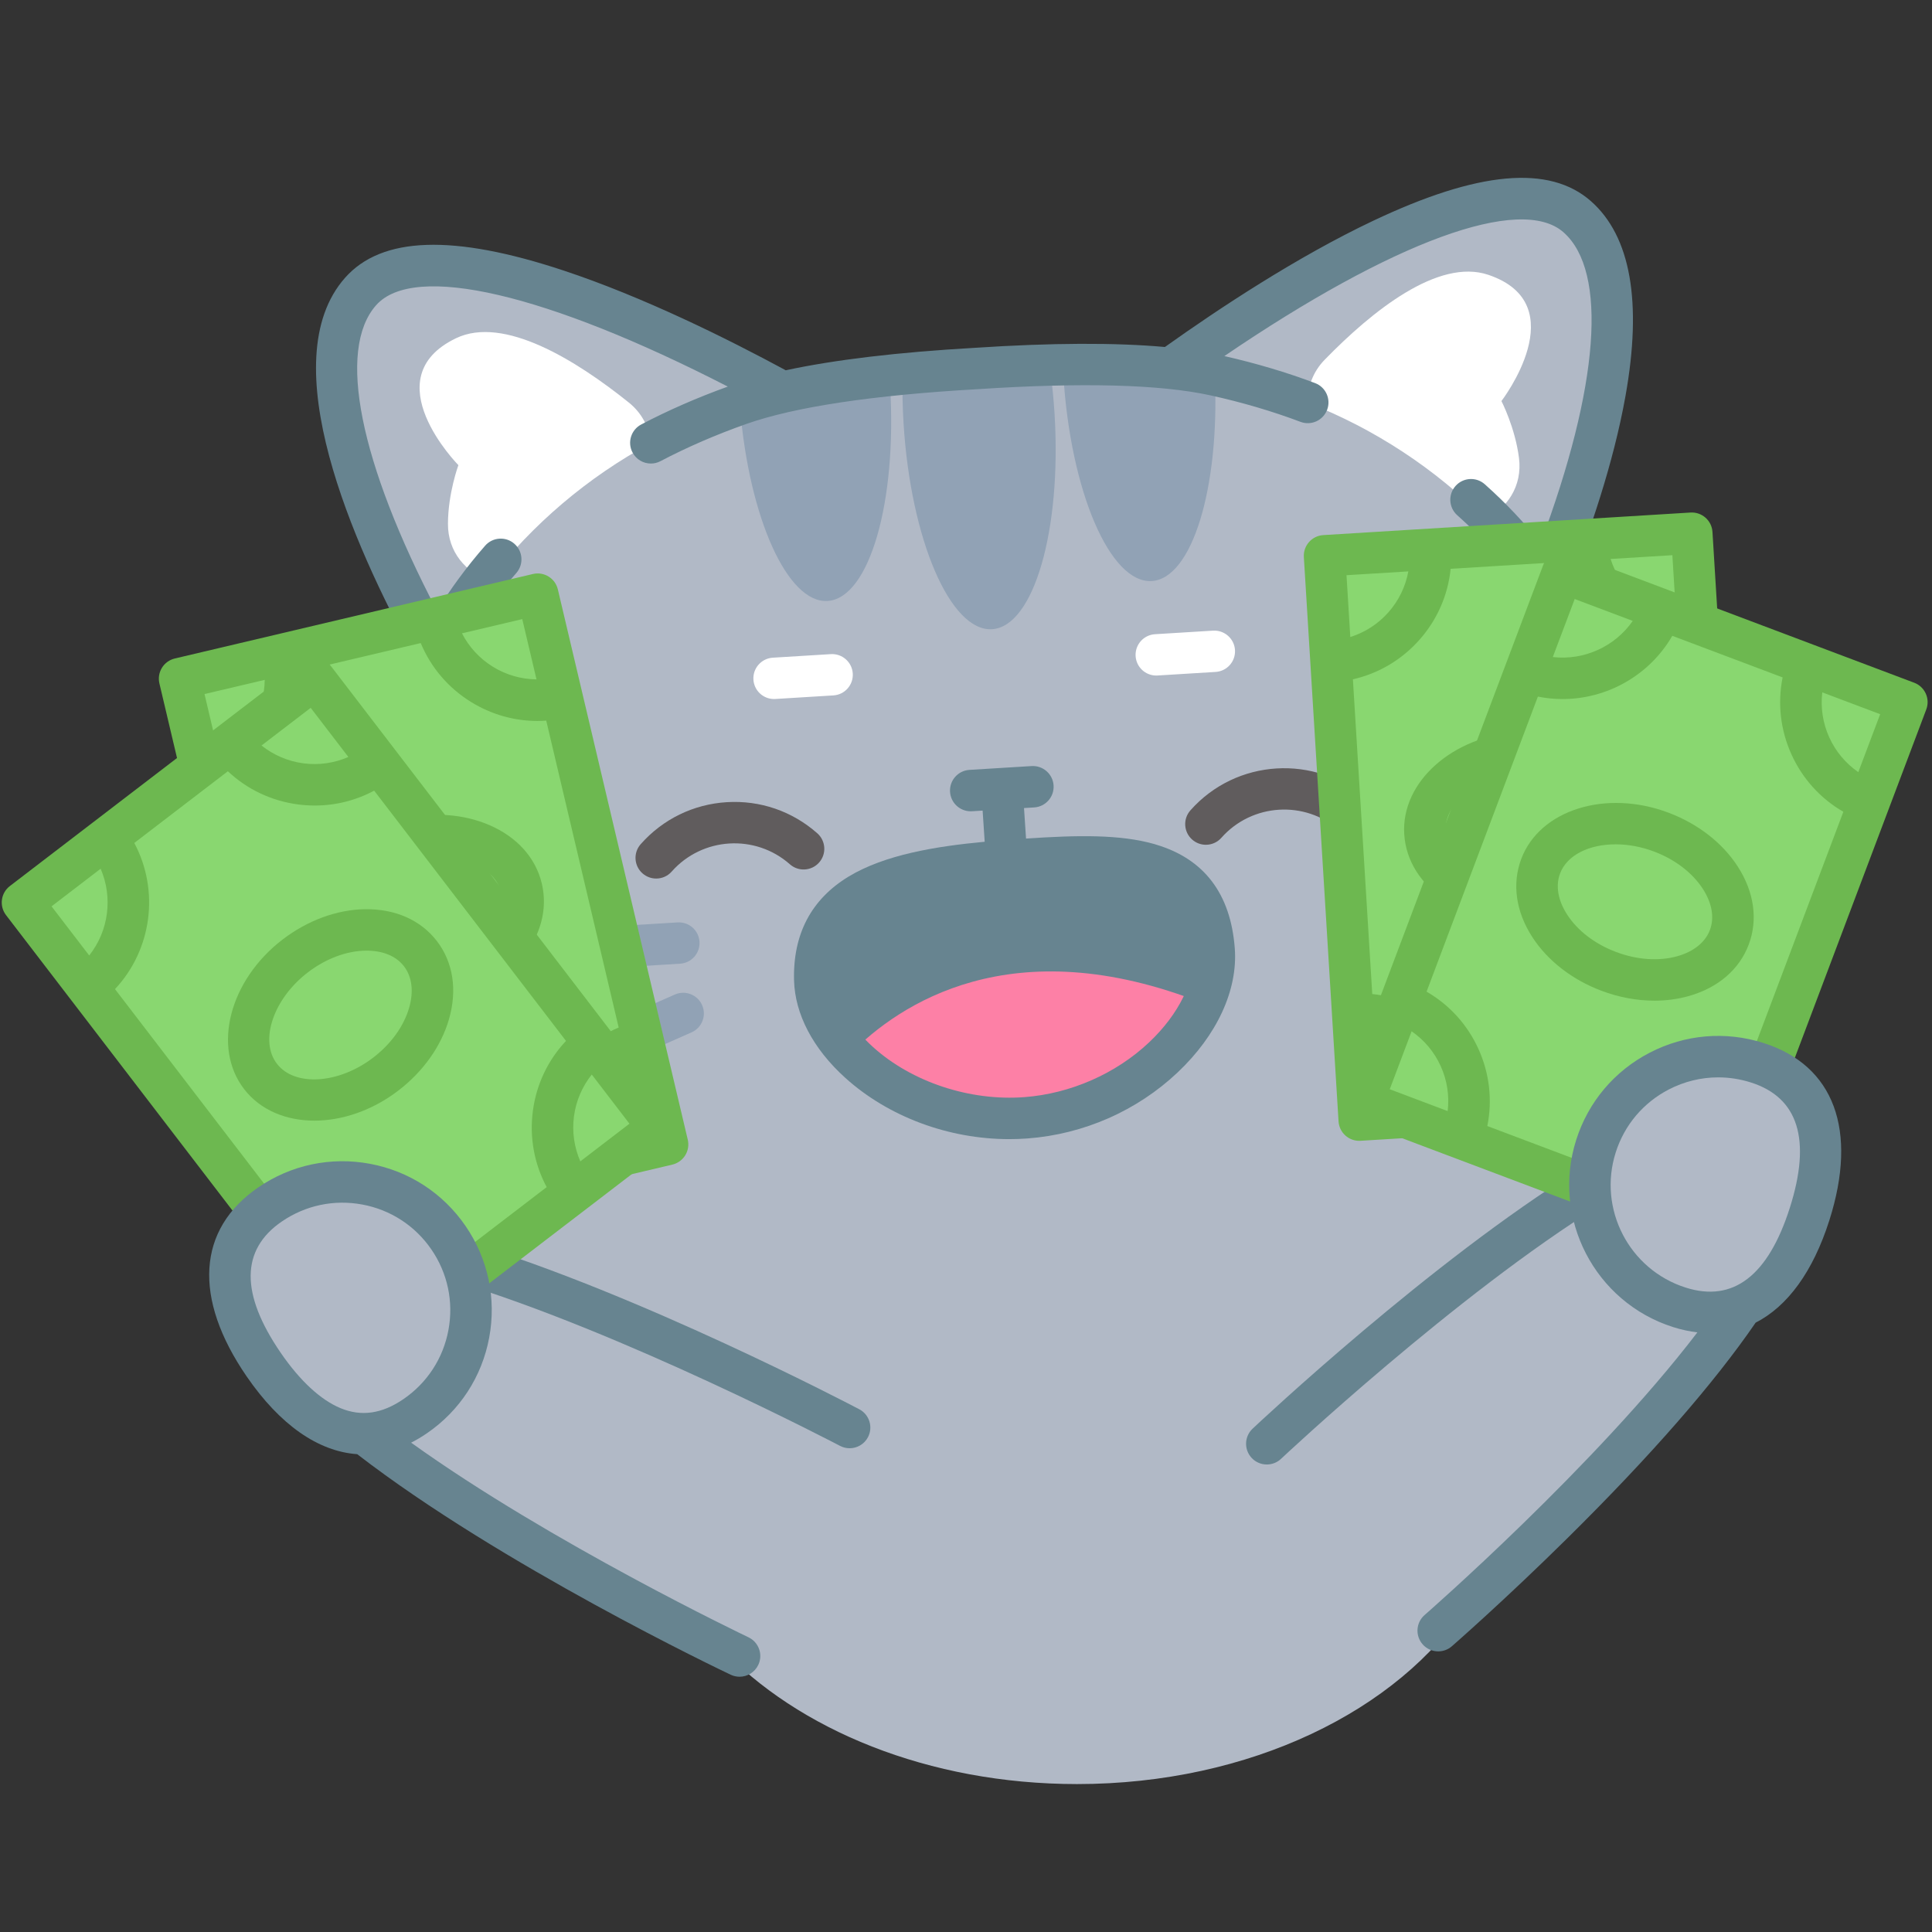 <svg xmlns="http://www.w3.org/2000/svg" xmlns:xlink="http://www.w3.org/1999/xlink" width="1080" zoomAndPan="magnify" viewBox="0 0 810 810" height="1080" preserveAspectRatio="xMidYMid meet" version="1.0"><rect x="0" y="0" width="810" height="810" fill="#333333" stroke="none"/><defs><clipPath id="2cb7cd611d"><path d="M 382.777 607.84 L 503.938 607.84 L 503.938 729 L 382.777 729 Z M 382.777 607.84 " clip-rule="nonzero"/></clipPath><clipPath id="21a512c114"><path d="M 443.355 607.84 C 409.898 607.84 382.777 634.961 382.777 668.418 C 382.777 701.879 409.898 729 443.355 729 C 476.812 729 503.938 701.879 503.938 668.418 C 503.938 634.961 476.812 607.84 443.355 607.84 Z M 443.355 607.84 " clip-rule="nonzero"/></clipPath></defs><path fill="#b1b9c6" d="M 753.219 462.867 C 735.316 452.309 695.297 473.84 654.09 503.129 C 666.484 485.316 675.152 464.719 679.07 442.449 C 684.32 412.594 686.02 382.949 684.211 353.492 C 682.117 319.43 671.875 280.355 648.27 245.551 C 664 206.746 694.059 119.848 661.293 90.887 C 628.297 61.723 532.742 124.336 490.809 154.422 C 469 152.16 441.062 152.398 409.184 154.5 C 377.277 156.316 349.52 159.504 328.152 164.418 C 282.836 139.672 180.336 89.27 151.176 122.234 C 122.219 154.977 162.656 237.492 183.066 274.109 C 163.891 311.551 158.512 351.594 160.605 385.664 C 162.418 415.125 167.738 444.336 176.605 473.324 C 184.438 498.918 198.586 521.367 217.148 539.051 C 166.191 521.207 117.297 510.172 102.41 526.32 C 59.863 572.48 258.559 669.992 301.867 690.469 C 334.379 725.176 389.289 747.98 451.555 747.98 C 523.996 747.98 586.473 717.109 615.312 672.543 C 659.539 632.066 804.84 493.316 753.219 462.867 Z M 753.219 462.867 " fill-opacity="1" fill-rule="nonzero"/><path fill="#91a2b5" d="M 442.133 173.582 C 445.129 222.348 433.367 262.727 415.922 263.797 C 398.441 264.871 381.82 226.238 378.82 177.473 C 378.41 170.789 378.27 164.277 378.41 158.008 C 398.934 155.809 419.516 154.543 440.156 154.25 C 441.062 160.453 441.723 166.934 442.133 173.582 Z M 442.133 173.582 " fill-opacity="1" fill-rule="nonzero"/><path fill="#91a2b5" d="M 373.168 161.742 C 376.164 210.469 364.438 250.883 346.957 251.957 C 330.148 252.988 314.066 217.059 310.25 170.816 C 320.945 167.312 332.062 164.605 343.496 162.742 C 353.297 161.164 363.109 159.773 372.938 158.645 C 373.039 159.688 373.102 160.695 373.168 161.742 Z M 373.168 161.742 " fill-opacity="1" fill-rule="nonzero"/><path fill="#91a2b5" d="M 509.348 158.172 C 511.309 204.715 499.766 242.566 482.879 243.605 C 465.398 244.676 448.812 206.008 445.816 157.277 C 445.75 156.23 445.691 155.223 445.664 154.172 C 457.02 154.074 468.43 154.312 479.82 154.812 C 489.859 155.246 499.715 156.402 509.348 158.172 Z M 509.348 158.172 " fill-opacity="1" fill-rule="nonzero"/><path fill="#ffffff" d="M 629.488 168.145 C 629.488 168.145 635.234 179.258 636.844 192.016 C 638.355 203.805 631.777 213.277 622.672 217.625 C 601.691 196.535 576.367 179.805 548.246 168.824 C 548.113 162.387 550.414 155.91 555.352 150.848 C 575.172 130.477 602.93 108.117 623.988 115.219 C 660.668 127.621 629.488 168.145 629.488 168.145 Z M 629.488 168.145 " fill-opacity="1" fill-rule="nonzero"/><path fill="#ffffff" d="M 192.184 195.016 C 192.184 195.016 187.844 206.75 187.809 219.609 C 187.75 231.496 195.441 240.09 205.012 243.289 C 223.25 219.793 246.332 200.082 272.898 185.746 C 272.242 179.336 269.164 173.191 263.645 168.773 C 241.477 150.98 211.191 132.191 191.16 141.816 C 156.277 158.617 192.184 195.016 192.184 195.016 Z M 192.184 195.016 " fill-opacity="1" fill-rule="nonzero"/><path fill="#678490" d="M 687.625 443.949 C 685.715 454.867 682.695 465.465 678.637 475.621 L 662.613 468.957 C 666.168 459.969 668.824 450.602 670.512 440.949 C 675.602 411.949 677.309 382.711 675.539 354.023 C 673.578 322.273 662.598 262.121 610.941 215.996 C 607.371 212.805 607.055 207.309 610.262 203.723 C 613.453 200.152 618.938 199.836 622.523 203.043 C 631.371 210.926 639.113 219.188 645.895 227.656 C 670.434 162.039 674.145 113.859 655.516 97.398 C 637.52 81.477 583.809 101.316 513.32 149.289 C 526.609 152.305 539.391 156.098 551.352 160.613 C 555.84 162.305 558.102 167.312 556.41 171.797 C 554.703 176.301 549.695 178.559 545.207 176.852 C 533.387 172.395 520.68 168.652 507.438 165.746 C 486.395 161.148 453.523 160.281 409.754 163.172 C 365.891 165.668 333.371 170.566 313.02 177.703 C 300.25 182.207 288.098 187.465 276.91 193.344 C 275.633 194.023 274.242 194.34 272.883 194.34 C 269.754 194.34 266.734 192.664 265.188 189.695 C 262.941 185.461 264.586 180.199 268.82 177.973 C 280.137 172.02 292.352 166.695 305.133 162.082 C 229.305 123.129 173.57 110 157.676 127.977 C 141.164 146.633 150.77 194.004 183.211 256.086 C 188.914 246.859 195.582 237.715 203.391 228.789 C 206.551 225.172 212.047 224.809 215.648 227.969 C 219.27 231.129 219.633 236.625 216.473 240.242 C 170.852 292.32 167.328 353.375 169.273 385.141 C 170.68 407.996 174.312 430.965 180.113 453.602 L 162.18 453.602 C 156.758 431.297 153.312 408.707 151.922 386.199 C 150.359 360.734 152.098 317.863 173.223 274.281 C 148.215 228.551 113.895 151.262 144.656 116.477 C 160.031 99.086 190.023 98.074 236.32 113.43 C 269.805 124.535 304.93 141.988 329.438 155.242 C 349.965 150.82 376.465 147.66 408.684 145.828 C 440.82 143.711 467.496 143.602 488.398 145.48 C 511.059 129.336 543.734 107.711 575.672 92.578 C 619.758 71.68 649.637 68.992 667.035 84.363 C 683.676 99.07 688.543 126.555 681.492 166.031 C 676.438 194.402 666.277 223.656 658.031 244.492 C 684.34 285.152 691.324 327.484 692.887 352.965 C 694.734 383.008 692.965 413.621 687.625 443.949 Z M 687.625 443.949 " fill-opacity="1" fill-rule="nonzero"/><path fill="#91a2b5" d="M 238.195 406.902 C 233.648 406.902 229.828 403.359 229.547 398.762 C 229.254 393.98 232.891 389.867 237.672 389.574 L 284.078 386.723 C 288.887 386.438 292.973 390.066 293.266 394.844 C 293.559 399.625 289.922 403.738 285.141 404.031 L 238.738 406.883 C 238.555 406.895 238.375 406.902 238.195 406.902 Z M 238.195 406.902 " fill-opacity="1" fill-rule="nonzero"/><path fill="#91a2b5" d="M 249.328 449.961 C 245.996 449.961 242.82 448.031 241.391 444.793 C 239.453 440.414 241.434 435.293 245.816 433.359 L 282.922 416.965 C 287.301 415.031 292.422 417.012 294.359 421.395 C 296.297 425.773 294.312 430.895 289.93 432.828 L 252.828 449.219 C 251.688 449.723 250.496 449.961 249.328 449.961 Z M 249.328 449.961 " fill-opacity="1" fill-rule="nonzero"/><path fill="#ffffff" d="M 484.762 283.223 C 480.215 283.223 476.395 279.684 476.113 275.082 C 475.82 270.305 479.457 266.191 484.238 265.898 L 508.586 264.402 C 513.352 264.121 517.48 267.746 517.773 272.523 C 518.07 277.305 514.43 281.418 509.648 281.711 L 485.305 283.207 C 485.121 283.219 484.941 283.223 484.762 283.223 Z M 484.762 283.223 " fill-opacity="1" fill-rule="nonzero"/><path fill="#ffffff" d="M 324.523 293.07 C 319.973 293.07 316.156 289.527 315.875 284.93 C 315.578 280.148 319.219 276.035 324 275.742 L 348.34 274.246 C 353.102 273.957 357.238 277.59 357.527 282.371 C 357.82 287.148 354.188 291.262 349.402 291.555 L 325.059 293.051 C 324.883 293.066 324.703 293.07 324.523 293.07 Z M 324.523 293.07 " fill-opacity="1" fill-rule="nonzero"/><path fill="#678490" d="M 356.469 441.828 C 366.441 452.176 380.703 460.73 397.082 465.305 C 407.449 468.215 418.641 469.488 430.129 468.66 C 459.832 466.43 484.828 450.305 498.332 431.152 C 500.762 427.719 502.797 424.211 504.445 420.648 C 507.91 413.16 509.539 405.488 509.016 398.277 C 505.836 355.59 468.262 357.414 422.051 360.867 C 375.793 364.34 340.59 372.652 341.594 410.809 C 341.883 421.488 347.387 432.402 356.469 441.828 Z M 356.469 441.828 " fill-opacity="1" fill-rule="nonzero"/><path fill="#fd80a6" d="M 504.438 420.645 C 493.645 444.09 465.133 466.039 430.125 468.652 C 400.461 470.867 372.746 458.711 356.461 441.84 C 376.699 421.223 424.113 388.793 504.438 420.645 Z M 504.438 420.645 " fill-opacity="1" fill-rule="nonzero"/><path fill="#678490" d="M 517.691 397.625 C 515.973 374.684 504.812 360.039 484.543 354.066 C 484.387 354.012 484.23 353.953 484.07 353.906 C 469.566 349.762 451.672 350.125 430.172 351.574 L 429.32 338.781 L 433.578 338.52 C 438.371 338.227 442.016 334.105 441.723 329.316 C 441.43 324.527 437.285 320.895 432.516 321.176 L 406.449 322.777 C 401.66 323.07 398.016 327.191 398.309 331.98 C 398.59 336.59 402.418 340.137 406.973 340.137 C 407.152 340.137 407.332 340.133 407.512 340.121 L 411.969 339.848 L 412.836 352.914 C 392.43 354.801 370.914 358.344 355.836 367.477 C 355.832 367.48 355.832 367.48 355.828 367.48 C 355.828 367.484 355.824 367.484 355.824 367.484 C 340.113 377 332.402 391.652 332.91 411.039 C 333.285 425.207 340.895 439.703 354.348 451.859 C 372.477 468.238 397.727 477.586 423.125 477.586 C 425.672 477.586 428.223 477.492 430.766 477.305 C 454.336 475.539 476.691 465.711 493.715 449.633 C 510.258 434.004 519 415.047 517.691 397.625 Z M 481.777 437.004 C 467.852 450.156 448.789 458.531 429.469 459.977 C 406.566 461.703 382.25 453.641 366.008 438.965 C 356.262 430.16 350.535 419.812 350.289 410.582 C 349.945 397.352 354.43 388.645 364.832 382.344 C 364.832 382.344 364.836 382.34 364.84 382.34 C 364.84 382.336 364.84 382.336 364.844 382.336 C 378.914 373.812 401.984 371.078 422.703 369.527 C 446.336 367.758 465.512 366.715 479.172 370.578 C 479.211 370.59 479.246 370.605 479.285 370.617 C 492.863 374.496 499.164 382.961 500.359 398.922 C 501.262 410.926 494.312 425.16 481.777 437.004 Z M 481.777 437.004 " fill-opacity="1" fill-rule="nonzero"/><path fill="#605c5d" d="M 275.113 368.336 C 273.07 368.336 271.023 367.617 269.371 366.16 C 265.781 362.988 265.445 357.508 268.617 353.922 C 277.902 343.426 290.715 337.172 304.699 336.316 C 318.688 335.449 332.168 340.094 342.664 349.371 C 346.254 352.543 346.59 358.023 343.418 361.609 C 340.242 365.199 334.766 365.535 331.172 362.363 C 316.672 349.543 294.438 350.906 281.613 365.406 C 279.902 367.348 277.516 368.336 275.113 368.336 Z M 275.113 368.336 " fill-opacity="1" fill-rule="nonzero"/><path fill="#605c5d" d="M 505.57 354.176 C 503.527 354.176 501.477 353.457 499.824 352 C 496.238 348.828 495.902 343.348 499.074 339.758 C 518.234 318.102 551.449 316.055 573.121 335.211 C 576.711 338.383 577.047 343.859 573.875 347.449 C 570.703 351.039 565.219 351.375 561.633 348.203 C 547.129 335.383 524.895 336.75 512.066 351.25 C 510.355 353.184 507.969 354.176 505.57 354.176 Z M 505.57 354.176 " fill-opacity="1" fill-rule="nonzero"/><path fill="#678490" d="M 531.113 613.996 C 528.805 613.996 526.496 613.082 524.789 611.266 C 521.496 607.773 521.66 602.277 525.152 598.984 C 528.18 596.137 599.965 528.758 662.004 490.352 C 666.082 487.824 671.438 489.082 673.965 493.164 C 676.492 497.242 675.234 502.598 671.152 505.121 C 610.625 542.594 537.801 610.945 537.07 611.633 C 535.395 613.215 533.254 613.996 531.113 613.996 Z M 531.113 613.996 " fill-opacity="1" fill-rule="nonzero"/><path fill="#89d770" d="M 723.848 460.176 L 569.883 469.645 L 555.324 233.059 L 709.289 223.59 Z M 723.848 460.176 " fill-opacity="1" fill-rule="nonzero"/><path fill="#6db850" d="M 717.961 223.023 C 717.664 218.234 713.57 214.598 708.754 214.883 L 554.785 224.344 C 549.996 224.641 546.352 228.762 546.645 233.551 L 561.191 470.141 C 561.332 472.441 562.379 474.594 564.105 476.117 C 565.699 477.523 567.75 478.297 569.863 478.297 C 570.043 478.297 570.219 478.293 570.398 478.281 L 724.367 468.82 C 726.668 468.676 728.82 467.629 730.344 465.902 C 731.875 464.176 732.652 461.914 732.508 459.617 Z M 670.988 454.688 L 621.645 457.723 C 616.59 435.629 597.875 419.051 575.324 416.754 L 567.211 284.801 C 577.973 282.355 587.68 276.641 595.137 268.211 C 602.594 259.781 607.078 249.449 608.188 238.473 L 657.523 235.441 C 659.969 246.195 665.684 255.902 674.113 263.355 C 682.539 270.812 692.867 275.297 703.832 276.41 L 711.945 408.367 C 689.863 413.43 673.305 432.16 670.988 454.688 Z M 702.738 258.68 C 696.445 257.512 690.551 254.699 685.629 250.344 C 680.699 245.984 677.184 240.469 675.254 234.352 L 701.148 232.762 Z M 590.453 239.562 C 589.285 245.871 586.473 251.773 582.109 256.703 C 577.754 261.633 572.238 265.148 566.121 267.078 L 564.527 241.156 Z M 576.41 434.453 C 589.305 436.863 599.965 446.281 603.941 458.809 L 578.008 460.402 Z M 688.688 453.602 C 691.094 440.684 700.508 430.039 713.031 426.062 L 714.629 452.008 Z M 688.688 453.602 " fill-opacity="1" fill-rule="nonzero"/><path fill="#6db850" d="M 690.449 343.457 C 689.766 332.316 683.492 322.363 672.789 315.438 C 662.914 309.043 650.254 305.965 637.141 306.77 C 609.102 308.492 587.383 327.754 588.73 349.707 C 589.414 360.848 595.688 370.801 606.391 377.727 C 615.234 383.453 626.312 386.52 637.941 386.52 C 639.301 386.52 640.668 386.48 642.039 386.395 C 655.148 385.59 667.336 380.984 676.355 373.43 C 686.133 365.238 691.137 354.594 690.449 343.457 Z M 673.102 344.523 C 673.441 350.02 670.633 355.551 665.191 360.109 C 659 365.297 650.398 368.469 640.973 369.051 C 631.559 369.633 622.621 367.531 615.836 363.141 C 609.883 359.285 606.414 354.137 606.078 348.641 C 605.328 336.461 620.043 325.23 638.207 324.113 C 639.238 324.051 640.254 324.02 641.27 324.02 C 649.555 324.02 657.301 326.113 663.344 330.023 C 669.301 333.879 672.766 339.027 673.102 344.523 Z M 673.102 344.523 " fill-opacity="1" fill-rule="nonzero"/><path fill="#89d770" d="M 715.789 516.145 L 571.449 461.723 L 655.125 239.926 L 799.469 294.348 Z M 715.789 516.145 " fill-opacity="1" fill-rule="nonzero"/><path fill="#6db850" d="M 802.539 286.238 L 658.203 231.82 C 656.047 231.008 653.652 231.082 651.555 232.031 C 649.453 232.98 647.816 234.727 647.004 236.883 L 563.328 458.668 C 561.637 463.16 563.902 468.172 568.391 469.863 L 712.727 524.285 C 713.719 524.656 714.758 524.844 715.793 524.844 C 717.02 524.844 718.238 524.586 719.375 524.07 C 721.477 523.121 723.113 521.375 723.926 519.223 L 807.602 297.434 C 809.297 292.945 807.027 287.934 802.539 286.238 Z M 751.07 316.27 C 755.703 326.52 763.289 334.84 772.836 340.344 L 726.168 464.047 C 715.352 461.875 704.16 463.113 693.91 467.746 C 683.652 472.383 675.324 479.973 669.816 489.531 L 623.566 472.098 C 625.742 461.281 624.504 450.09 619.871 439.836 C 615.234 429.582 607.648 421.262 598.094 415.758 L 644.766 292.055 C 648.203 292.738 651.652 293.086 655.074 293.086 C 673.766 293.086 691.531 283.148 701.121 266.574 L 747.375 284.012 C 745.199 294.824 746.434 306.02 751.07 316.27 Z M 660.199 251.145 L 684.531 260.316 C 677.039 271.117 664.082 276.977 651.023 275.469 Z M 591.828 432.371 C 597.094 436.016 601.324 440.996 604.035 446.992 C 606.746 452.988 607.691 459.461 606.945 465.828 L 582.66 456.672 Z M 710.73 504.957 L 686.441 495.801 C 690.086 490.527 695.074 486.293 701.07 483.578 C 707.062 480.871 713.531 479.922 719.898 480.664 Z M 779.105 323.727 C 773.844 320.086 769.617 315.105 766.91 309.117 C 764.199 303.121 763.25 296.648 764 290.277 L 788.27 299.43 Z M 779.105 323.727 " fill-opacity="1" fill-rule="nonzero"/><path fill="#6db850" d="M 699.559 340.738 C 673.273 330.824 645.566 339.504 637.801 360.082 C 633.863 370.523 635.504 382.172 642.43 392.871 C 648.82 402.75 659.109 410.742 671.398 415.375 C 678.727 418.141 686.301 419.535 693.629 419.535 C 698.594 419.535 703.441 418.895 708.02 417.602 C 720.289 414.133 729.219 406.477 733.156 396.031 C 737.098 385.59 735.453 373.941 728.527 363.238 C 722.137 353.359 711.848 345.371 699.559 340.738 Z M 716.891 389.898 C 714.949 395.051 710.117 398.949 703.293 400.879 C 695.52 403.074 686.371 402.449 677.531 399.117 C 668.695 395.785 661.414 390.219 657.027 383.438 C 653.172 377.48 652.121 371.363 654.066 366.211 C 657 358.426 666.32 353.988 677.352 353.988 C 682.492 353.988 688.012 354.953 693.426 356.996 C 702.262 360.324 709.543 365.895 713.934 372.676 C 717.785 378.633 718.836 384.75 716.891 389.898 Z M 716.891 389.898 " fill-opacity="1" fill-rule="nonzero"/><path fill="#b1b9c6" d="M 758.676 509.004 C 749.664 537.324 732.418 557.117 704.09 548.109 C 675.762 539.098 660.105 508.836 669.117 480.52 C 678.129 452.203 708.402 436.547 736.73 445.559 C 765.059 454.57 767.691 480.688 758.676 509.004 Z M 758.676 509.004 " fill-opacity="1" fill-rule="nonzero"/><path fill="#678490" d="M 739.367 437.281 C 723.457 432.219 706.523 433.652 691.688 441.324 C 676.859 448.992 665.898 461.977 660.836 477.883 C 650.387 510.723 668.605 545.938 701.453 556.387 C 704.93 557.492 708.32 558.203 711.629 558.605 C 668.77 614.668 598.051 676.43 597.273 677.105 C 593.652 680.254 593.27 685.742 596.422 689.363 C 598.141 691.336 600.551 692.348 602.98 692.348 C 605.004 692.348 607.035 691.645 608.684 690.215 C 608.898 690.023 630.688 671.043 657.223 644.812 C 692.094 610.344 718.586 579.992 736.059 554.531 C 749.434 547.707 760.109 533.16 766.961 511.641 C 779.004 473.793 768.945 446.691 739.367 437.281 Z M 750.395 506.371 C 741.312 534.898 726.613 546.156 706.727 539.828 C 683.008 532.285 669.855 506.863 677.398 483.152 C 681.055 471.668 688.965 462.293 699.672 456.758 C 706.18 453.395 713.242 451.691 720.359 451.691 C 724.961 451.691 729.586 452.406 734.094 453.84 C 753.992 460.168 759.477 477.84 750.395 506.371 Z M 750.395 506.371 " fill-opacity="1" fill-rule="nonzero"/><path fill="#678490" d="M 356.215 607.188 C 354.855 607.188 353.473 606.867 352.184 606.188 C 351.277 605.715 261.086 558.441 190.926 537.25 C 186.344 535.863 183.746 531.027 185.133 526.441 C 186.52 521.859 191.363 519.266 195.945 520.648 C 267.715 542.328 356.516 588.871 360.262 590.844 C 364.5 593.074 366.125 598.32 363.898 602.555 C 362.344 605.504 359.332 607.188 356.215 607.188 Z M 356.215 607.188 " fill-opacity="1" fill-rule="nonzero"/><path fill="#89d770" d="M 75.281 284.547 L 225.422 249.125 L 279.887 479.832 L 129.746 515.254 Z M 75.281 284.547 " fill-opacity="1" fill-rule="nonzero"/><path fill="#6db850" d="M 288.348 477.812 L 233.883 247.113 C 232.781 242.445 228.098 239.555 223.43 240.652 L 73.293 276.074 C 71.051 276.605 69.109 278.004 67.898 279.961 C 66.688 281.922 66.301 284.285 66.832 286.527 L 121.301 517.227 C 122.242 521.227 125.809 523.922 129.75 523.922 C 130.41 523.922 131.082 523.844 131.754 523.688 L 281.887 488.266 C 284.129 487.734 286.07 486.336 287.285 484.375 C 288.496 482.418 288.879 480.055 288.348 477.812 Z M 226.887 483.387 L 178.77 494.738 C 170.039 473.84 148.773 460.695 126.172 462.227 L 95.793 333.551 C 105.969 329.316 114.559 322.043 120.473 312.473 C 126.387 302.902 129.051 291.961 128.285 280.957 L 176.391 269.605 C 180.629 279.793 187.906 288.391 197.484 294.305 C 205.988 299.562 215.574 302.266 225.328 302.266 C 226.555 302.266 227.781 302.207 229.012 302.121 L 259.387 430.793 C 238.488 439.512 225.344 460.785 226.887 483.387 Z M 224.93 284.836 C 218.516 284.758 212.215 282.984 206.621 279.527 C 201.023 276.066 196.617 271.227 193.68 265.527 L 218.961 259.562 Z M 110.992 285.035 C 110.914 291.445 109.141 297.742 105.684 303.34 C 102.227 308.934 97.398 313.328 91.711 316.262 L 85.742 290.988 Z M 130.246 479.48 C 143.383 479.668 155.473 487.145 161.512 498.812 L 136.219 504.777 Z M 244.145 479.316 C 244.32 466.172 251.793 454.074 263.461 448.043 L 269.434 473.348 Z M 244.145 479.316 " fill-opacity="1" fill-rule="nonzero"/><path fill="#6db850" d="M 205.012 345.852 C 194.195 341.227 181.199 340.336 168.41 343.355 C 141.066 349.805 122.93 372.469 127.98 393.875 C 132.117 411.395 150.523 422.723 172.062 422.723 C 176.84 422.723 181.777 422.164 186.738 420.992 C 199.523 417.977 210.754 411.371 218.363 402.398 C 226.605 392.672 229.734 381.332 227.168 370.473 C 224.605 359.609 216.738 350.867 205.012 345.852 Z M 205.102 391.164 C 199.879 397.324 191.938 401.914 182.746 404.082 C 165.039 408.262 147.703 401.758 144.898 389.879 C 142.098 378.004 154.691 364.441 172.402 360.262 C 181.594 358.094 190.75 358.648 198.176 361.824 C 204.699 364.617 208.988 369.102 210.254 374.461 C 211.52 379.824 209.688 385.754 205.102 391.164 Z M 205.102 391.164 " fill-opacity="1" fill-rule="nonzero"/><path fill="#89d770" d="M 9.406 378.395 L 131.859 284.602 L 276.07 472.766 L 153.621 566.555 Z M 9.406 378.395 " fill-opacity="1" fill-rule="nonzero"/><path fill="#6db850" d="M 282.988 467.449 L 138.77 279.297 C 135.852 275.488 130.395 274.766 126.586 277.684 L 4.137 371.477 C 2.309 372.879 1.109 374.949 0.809 377.234 C 0.504 379.516 1.121 381.828 2.523 383.656 L 146.742 571.809 C 148.453 574.043 151.035 575.215 153.648 575.215 C 155.492 575.215 157.352 574.629 158.926 573.422 L 281.375 479.629 C 283.203 478.227 284.402 476.156 284.703 473.871 C 285.008 471.586 284.391 469.277 282.988 467.449 Z M 229.199 497.703 L 189.965 527.758 C 181.926 520.199 171.762 515.336 160.602 513.863 C 149.453 512.383 138.375 514.434 128.648 519.637 L 48.211 414.691 C 63.695 398.18 66.965 373.398 56.297 353.414 L 95.535 323.355 C 103.574 330.918 113.742 335.777 124.898 337.254 C 127.27 337.566 129.633 337.723 131.984 337.723 C 140.703 337.723 149.207 335.586 156.871 331.48 L 237.297 436.406 C 229.742 444.438 224.883 454.598 223.41 465.754 C 221.938 476.906 223.988 487.98 229.199 497.703 Z M 130.258 296.762 L 146.059 317.371 C 140.176 319.93 133.703 320.891 127.18 320.027 C 120.652 319.164 114.656 316.551 109.641 312.555 Z M 42.191 364.219 C 47.406 376.27 45.555 390.312 37.402 400.59 L 21.609 379.988 Z M 155.254 554.348 L 139.457 533.734 C 145.336 531.184 151.805 530.227 158.324 531.086 C 164.848 531.953 170.848 534.562 175.863 538.559 Z M 243.301 486.902 C 240.746 481.02 239.781 474.551 240.641 468.027 C 241.504 461.508 244.113 455.512 248.102 450.504 L 263.906 471.121 Z M 243.301 486.902 " fill-opacity="1" fill-rule="nonzero"/><path fill="#6db850" d="M 152.891 381.191 C 141.125 381.402 128.902 385.914 118.477 393.898 C 96.176 410.984 88.918 439.086 102.297 456.543 C 109.082 465.398 119.891 469.836 131.809 469.836 C 143.391 469.836 156.02 465.641 167.012 457.223 C 177.438 449.234 184.977 438.613 188.238 427.309 C 191.777 415.062 189.984 403.438 183.191 394.578 C 176.402 385.719 165.629 380.984 152.891 381.191 Z M 171.539 422.492 C 169.301 430.25 163.938 437.688 156.441 443.43 C 141.996 454.492 123.52 455.66 116.094 445.977 C 108.672 436.293 114.602 418.758 129.047 407.695 C 136.547 401.949 145.121 398.711 153.195 398.566 C 160.348 398.449 166.043 400.777 169.395 405.148 C 172.746 409.516 173.508 415.676 171.539 422.492 Z M 171.539 422.492 " fill-opacity="1" fill-rule="nonzero"/><path fill="#b1b9c6" d="M 110.523 572.07 C 127.34 596.574 149.57 610.543 174.086 593.734 C 198.598 576.922 204.84 543.43 188.027 518.922 C 171.211 494.418 137.707 488.18 113.191 504.988 C 88.68 521.801 93.711 547.562 110.523 572.07 Z M 110.523 572.07 " fill-opacity="1" fill-rule="nonzero"/><path fill="#678490" d="M 313.797 686.441 C 312.906 686.02 231 646.957 172.367 604.84 C 174.59 603.719 176.805 602.406 179 600.898 C 192.773 591.457 202.039 577.219 205.098 560.809 C 208.156 544.398 204.637 527.777 195.191 514.012 C 185.746 500.246 171.504 490.98 155.09 487.922 C 138.672 484.867 122.047 488.383 108.277 497.824 C 82.676 515.379 80.883 544.234 103.355 576.984 C 117.406 597.461 133.449 608.527 149.758 609.668 C 209.914 656.156 302.387 700.262 306.34 702.137 C 307.543 702.707 308.812 702.98 310.062 702.98 C 313.312 702.98 316.43 701.148 317.918 698.016 C 319.977 693.68 318.129 688.5 313.797 686.441 Z M 117.688 567.156 C 100.754 542.469 100.891 523.961 118.109 512.152 C 128.047 505.336 140.043 502.797 151.902 505.004 C 163.758 507.211 174.039 513.902 180.859 523.84 C 187.68 533.777 190.219 545.777 188.008 557.625 C 185.801 569.473 179.109 579.754 169.168 586.57 C 160.141 592.762 151.5 594.004 142.75 590.371 C 134.395 586.902 125.73 578.875 117.688 567.156 Z M 117.688 567.156 " fill-opacity="1" fill-rule="nonzero"/><g clip-path="url(#2cb7cd611d)"><g clip-path="url(#21a512c114)"><path fill="#b1b9c6" d="M 382.777 607.84 L 503.938 607.84 L 503.938 729 L 382.777 729 Z M 382.777 607.84 " fill-opacity="1" fill-rule="nonzero"/></g></g></svg>
